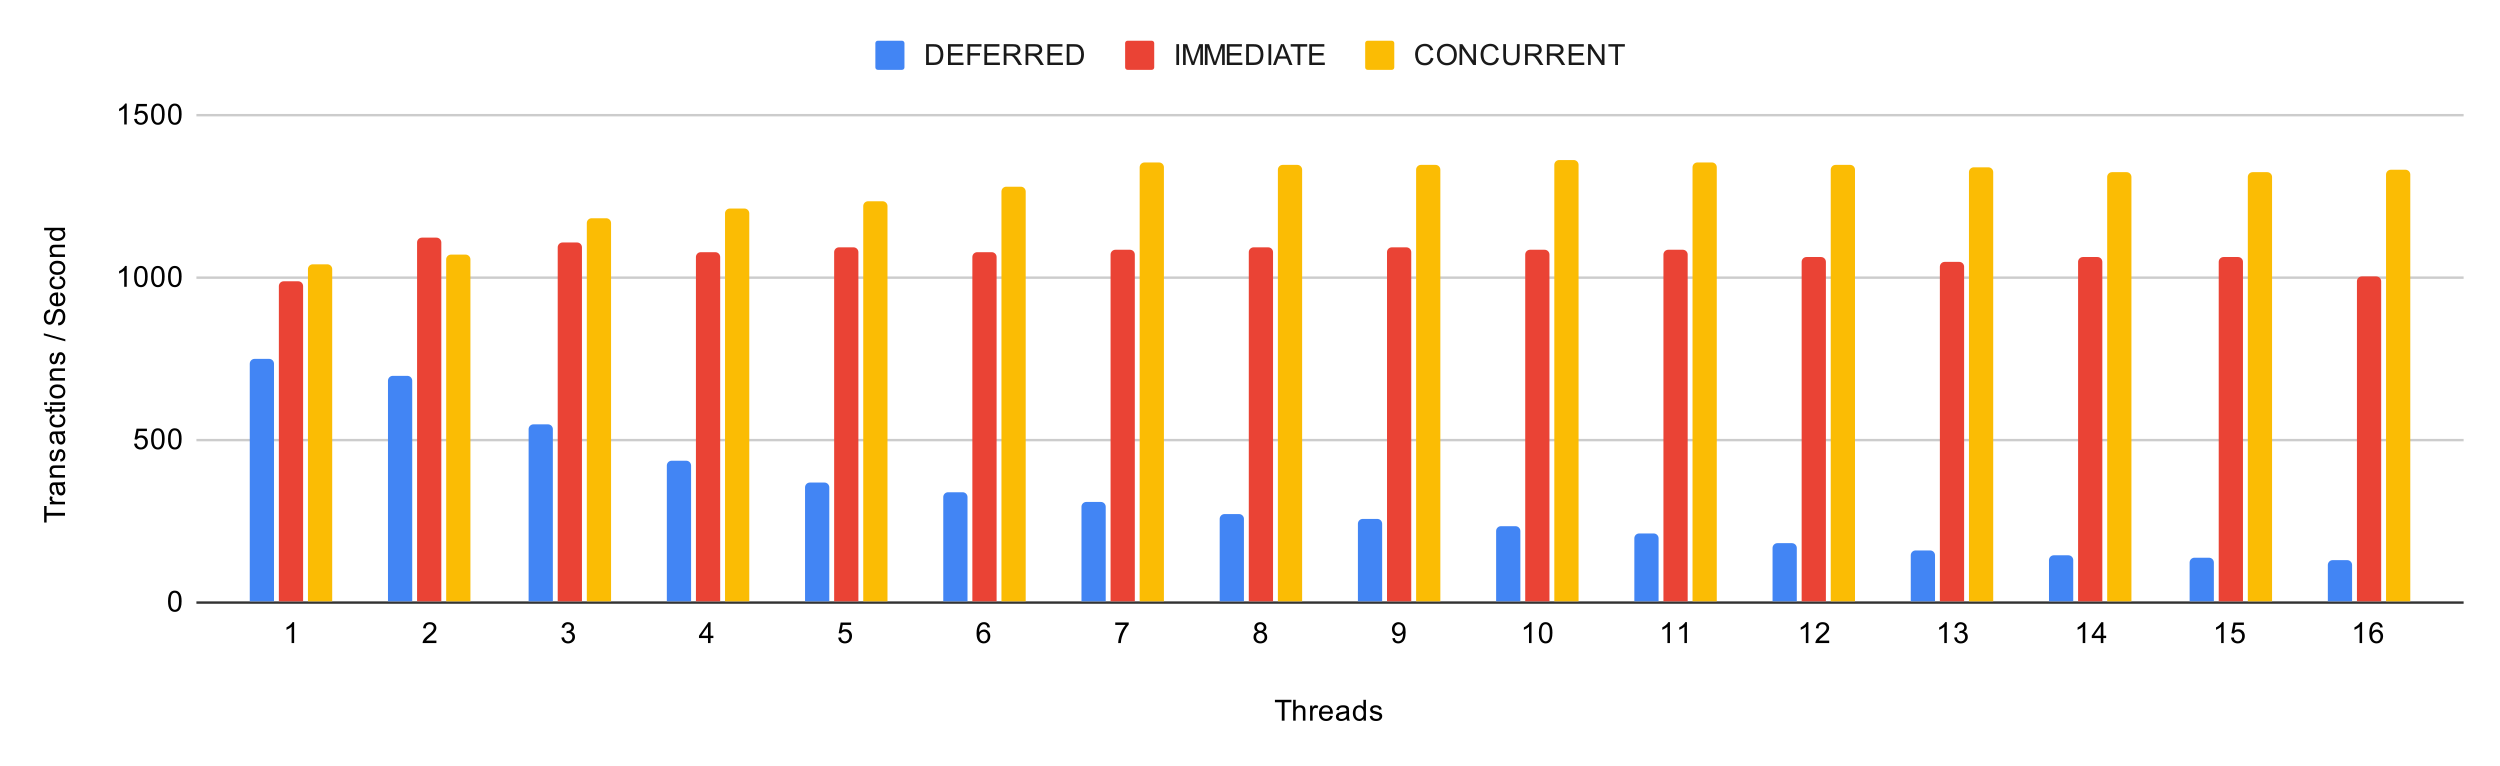 <svg version="1.1" viewBox="0.0 0.0 1031.0 316.0" fill="none" stroke="none" stroke-linecap="square" stroke-miterlimit="10" width="1031" height="316" xmlns:xlink="http://www.w3.org/1999/xlink" xmlns="http://www.w3.org/2000/svg"><path fill="#ffffff" d="M0 0L1031.0 0L1031.0 316.0L0 316.0L0 0Z" fill-rule="nonzero"/><path stroke="#333333" stroke-width="1.0" stroke-linecap="butt" d="M81.5 248.5L1015.5 248.5" fill-rule="nonzero"/><path stroke="#cccccc" stroke-width="1.0" stroke-linecap="butt" d="M81.5 181.5L1015.5 181.5" fill-rule="nonzero"/><path stroke="#cccccc" stroke-width="1.0" stroke-linecap="butt" d="M81.5 114.5L1015.5 114.5" fill-rule="nonzero"/><path stroke="#cccccc" stroke-width="1.0" stroke-linecap="butt" d="M81.5 47.5L1015.5 47.5" fill-rule="nonzero"/><clipPath id="id_0"><path d="M81.8 47.333L1015.2 47.333L1015.2 248.2L81.8 248.2L81.8 47.333Z" clip-rule="nonzero"/></clipPath><path stroke="#000000" stroke-width="2.0" stroke-linecap="butt" stroke-opacity="0.0" clip-path="url(#id_0)" d="M113.0 248.0L103.0 248.0L103.0 150.0C103.0 148.895 103.895 148.0 105.0 148.0L111.0 148.0C112.105 148.0 113.0 148.895 113.0 150.0Z" fill-rule="nonzero"/><path fill="#4285f4" clip-path="url(#id_0)" d="M113.0 248.0L103.0 248.0L103.0 150.0C103.0 148.895 103.895 148.0 105.0 148.0L111.0 148.0C112.105 148.0 113.0 148.895 113.0 150.0Z" fill-rule="nonzero"/><path stroke="#000000" stroke-width="2.0" stroke-linecap="butt" stroke-opacity="0.0" clip-path="url(#id_0)" d="M170.0 248.0L160.0 248.0L160.0 157.0C160.0 155.895 160.895 155.0 162.0 155.0L168.0 155.0C169.105 155.0 170.0 155.895 170.0 157.0Z" fill-rule="nonzero"/><path fill="#4285f4" clip-path="url(#id_0)" d="M170.0 248.0L160.0 248.0L160.0 157.0C160.0 155.895 160.895 155.0 162.0 155.0L168.0 155.0C169.105 155.0 170.0 155.895 170.0 157.0Z" fill-rule="nonzero"/><path stroke="#000000" stroke-width="2.0" stroke-linecap="butt" stroke-opacity="0.0" clip-path="url(#id_0)" d="M228.0 248.0L218.0 248.0L218.0 177.0C218.0 175.895 218.895 175.0 220.0 175.0L226.0 175.0C227.105 175.0 228.0 175.895 228.0 177.0Z" fill-rule="nonzero"/><path fill="#4285f4" clip-path="url(#id_0)" d="M228.0 248.0L218.0 248.0L218.0 177.0C218.0 175.895 218.895 175.0 220.0 175.0L226.0 175.0C227.105 175.0 228.0 175.895 228.0 177.0Z" fill-rule="nonzero"/><path stroke="#000000" stroke-width="2.0" stroke-linecap="butt" stroke-opacity="0.0" clip-path="url(#id_0)" d="M285.0 248.0L275.0 248.0L275.0 192.0C275.0 190.895 275.895 190.0 277.0 190.0L283.0 190.0C284.105 190.0 285.0 190.895 285.0 192.0Z" fill-rule="nonzero"/><path fill="#4285f4" clip-path="url(#id_0)" d="M285.0 248.0L275.0 248.0L275.0 192.0C275.0 190.895 275.895 190.0 277.0 190.0L283.0 190.0C284.105 190.0 285.0 190.895 285.0 192.0Z" fill-rule="nonzero"/><path stroke="#000000" stroke-width="2.0" stroke-linecap="butt" stroke-opacity="0.0" clip-path="url(#id_0)" d="M342.0 248.0L332.0 248.0L332.0 201.0C332.0 199.895 332.895 199.0 334.0 199.0L340.0 199.0C341.105 199.0 342.0 199.895 342.0 201.0Z" fill-rule="nonzero"/><path fill="#4285f4" clip-path="url(#id_0)" d="M342.0 248.0L332.0 248.0L332.0 201.0C332.0 199.895 332.895 199.0 334.0 199.0L340.0 199.0C341.105 199.0 342.0 199.895 342.0 201.0Z" fill-rule="nonzero"/><path stroke="#000000" stroke-width="2.0" stroke-linecap="butt" stroke-opacity="0.0" clip-path="url(#id_0)" d="M399.0 248.0L389.0 248.0L389.0 205.0C389.0 203.895 389.895 203.0 391.0 203.0L397.0 203.0C398.105 203.0 399.0 203.895 399.0 205.0Z" fill-rule="nonzero"/><path fill="#4285f4" clip-path="url(#id_0)" d="M399.0 248.0L389.0 248.0L389.0 205.0C389.0 203.895 389.895 203.0 391.0 203.0L397.0 203.0C398.105 203.0 399.0 203.895 399.0 205.0Z" fill-rule="nonzero"/><path stroke="#000000" stroke-width="2.0" stroke-linecap="butt" stroke-opacity="0.0" clip-path="url(#id_0)" d="M456.0 248.0L446.0 248.0L446.0 209.0C446.0 207.895 446.895 207.0 448.0 207.0L454.0 207.0C455.105 207.0 456.0 207.895 456.0 209.0Z" fill-rule="nonzero"/><path fill="#4285f4" clip-path="url(#id_0)" d="M456.0 248.0L446.0 248.0L446.0 209.0C446.0 207.895 446.895 207.0 448.0 207.0L454.0 207.0C455.105 207.0 456.0 207.895 456.0 209.0Z" fill-rule="nonzero"/><path stroke="#000000" stroke-width="2.0" stroke-linecap="butt" stroke-opacity="0.0" clip-path="url(#id_0)" d="M513.0 248.0L503.0 248.0L503.0 214.0C503.0 212.895 503.895 212.0 505.0 212.0L511.0 212.0C512.105 212.0 513.0 212.895 513.0 214.0Z" fill-rule="nonzero"/><path fill="#4285f4" clip-path="url(#id_0)" d="M513.0 248.0L503.0 248.0L503.0 214.0C503.0 212.895 503.895 212.0 505.0 212.0L511.0 212.0C512.105 212.0 513.0 212.895 513.0 214.0Z" fill-rule="nonzero"/><path stroke="#000000" stroke-width="2.0" stroke-linecap="butt" stroke-opacity="0.0" clip-path="url(#id_0)" d="M570.0 248.0L560.0 248.0L560.0 216.0C560.0 214.895 560.895 214.0 562.0 214.0L568.0 214.0C569.105 214.0 570.0 214.895 570.0 216.0Z" fill-rule="nonzero"/><path fill="#4285f4" clip-path="url(#id_0)" d="M570.0 248.0L560.0 248.0L560.0 216.0C560.0 214.895 560.895 214.0 562.0 214.0L568.0 214.0C569.105 214.0 570.0 214.895 570.0 216.0Z" fill-rule="nonzero"/><path stroke="#000000" stroke-width="2.0" stroke-linecap="butt" stroke-opacity="0.0" clip-path="url(#id_0)" d="M627.0 248.0L617.0 248.0L617.0 219.0C617.0 217.895 617.895 217.0 619.0 217.0L625.0 217.0C626.105 217.0 627.0 217.895 627.0 219.0Z" fill-rule="nonzero"/><path fill="#4285f4" clip-path="url(#id_0)" d="M627.0 248.0L617.0 248.0L617.0 219.0C617.0 217.895 617.895 217.0 619.0 217.0L625.0 217.0C626.105 217.0 627.0 217.895 627.0 219.0Z" fill-rule="nonzero"/><path stroke="#000000" stroke-width="2.0" stroke-linecap="butt" stroke-opacity="0.0" clip-path="url(#id_0)" d="M684.0 248.0L674.0 248.0L674.0 222.0C674.0 220.895 674.895 220.0 676.0 220.0L682.0 220.0C683.105 220.0 684.0 220.895 684.0 222.0Z" fill-rule="nonzero"/><path fill="#4285f4" clip-path="url(#id_0)" d="M684.0 248.0L674.0 248.0L674.0 222.0C674.0 220.895 674.895 220.0 676.0 220.0L682.0 220.0C683.105 220.0 684.0 220.895 684.0 222.0Z" fill-rule="nonzero"/><path stroke="#000000" stroke-width="2.0" stroke-linecap="butt" stroke-opacity="0.0" clip-path="url(#id_0)" d="M741.0 248.0L731.0 248.0L731.0 226.0C731.0 224.895 731.895 224.0 733.0 224.0L739.0 224.0C740.105 224.0 741.0 224.895 741.0 226.0Z" fill-rule="nonzero"/><path fill="#4285f4" clip-path="url(#id_0)" d="M741.0 248.0L731.0 248.0L731.0 226.0C731.0 224.895 731.895 224.0 733.0 224.0L739.0 224.0C740.105 224.0 741.0 224.895 741.0 226.0Z" fill-rule="nonzero"/><path stroke="#000000" stroke-width="2.0" stroke-linecap="butt" stroke-opacity="0.0" clip-path="url(#id_0)" d="M798.0 248.0L788.0 248.0L788.0 229.0C788.0 227.895 788.895 227.0 790.0 227.0L796.0 227.0C797.105 227.0 798.0 227.895 798.0 229.0Z" fill-rule="nonzero"/><path fill="#4285f4" clip-path="url(#id_0)" d="M798.0 248.0L788.0 248.0L788.0 229.0C788.0 227.895 788.895 227.0 790.0 227.0L796.0 227.0C797.105 227.0 798.0 227.895 798.0 229.0Z" fill-rule="nonzero"/><path stroke="#000000" stroke-width="2.0" stroke-linecap="butt" stroke-opacity="0.0" clip-path="url(#id_0)" d="M855.0 248.0L845.0 248.0L845.0 231.0C845.0 229.895 845.895 229.0 847.0 229.0L853.0 229.0C854.105 229.0 855.0 229.895 855.0 231.0Z" fill-rule="nonzero"/><path fill="#4285f4" clip-path="url(#id_0)" d="M855.0 248.0L845.0 248.0L845.0 231.0C845.0 229.895 845.895 229.0 847.0 229.0L853.0 229.0C854.105 229.0 855.0 229.895 855.0 231.0Z" fill-rule="nonzero"/><path stroke="#000000" stroke-width="2.0" stroke-linecap="butt" stroke-opacity="0.0" clip-path="url(#id_0)" d="M913.0 248.0L903.0 248.0L903.0 232.0C903.0 230.895 903.895 230.0 905.0 230.0L911.0 230.0C912.105 230.0 913.0 230.895 913.0 232.0Z" fill-rule="nonzero"/><path fill="#4285f4" clip-path="url(#id_0)" d="M913.0 248.0L903.0 248.0L903.0 232.0C903.0 230.895 903.895 230.0 905.0 230.0L911.0 230.0C912.105 230.0 913.0 230.895 913.0 232.0Z" fill-rule="nonzero"/><path stroke="#000000" stroke-width="2.0" stroke-linecap="butt" stroke-opacity="0.0" clip-path="url(#id_0)" d="M970.0 248.0L960.0 248.0L960.0 233.0C960.0 231.895 960.895 231.0 962.0 231.0L968.0 231.0C969.105 231.0 970.0 231.895 970.0 233.0Z" fill-rule="nonzero"/><path fill="#4285f4" clip-path="url(#id_0)" d="M970.0 248.0L960.0 248.0L960.0 233.0C960.0 231.895 960.895 231.0 962.0 231.0L968.0 231.0C969.105 231.0 970.0 231.895 970.0 233.0Z" fill-rule="nonzero"/><path stroke="#000000" stroke-width="2.0" stroke-linecap="butt" stroke-opacity="0.0" clip-path="url(#id_0)" d="M125.0 248.0L115.0 248.0L115.0 118.0C115.0 116.895 115.895 116.0 117.0 116.0L123.0 116.0C124.105 116.0 125.0 116.895 125.0 118.0Z" fill-rule="nonzero"/><path fill="#ea4335" clip-path="url(#id_0)" d="M125.0 248.0L115.0 248.0L115.0 118.0C115.0 116.895 115.895 116.0 117.0 116.0L123.0 116.0C124.105 116.0 125.0 116.895 125.0 118.0Z" fill-rule="nonzero"/><path stroke="#000000" stroke-width="2.0" stroke-linecap="butt" stroke-opacity="0.0" clip-path="url(#id_0)" d="M182.0 248.0L172.0 248.0L172.0 100.0C172.0 98.895 172.895 98.0 174.0 98.0L180.0 98.0C181.105 98.0 182.0 98.895 182.0 100.0Z" fill-rule="nonzero"/><path fill="#ea4335" clip-path="url(#id_0)" d="M182.0 248.0L172.0 248.0L172.0 100.0C172.0 98.895 172.895 98.0 174.0 98.0L180.0 98.0C181.105 98.0 182.0 98.895 182.0 100.0Z" fill-rule="nonzero"/><path stroke="#000000" stroke-width="2.0" stroke-linecap="butt" stroke-opacity="0.0" clip-path="url(#id_0)" d="M240.0 248.0L230.0 248.0L230.0 102.0C230.0 100.895 230.895 100.0 232.0 100.0L238.0 100.0C239.105 100.0 240.0 100.895 240.0 102.0Z" fill-rule="nonzero"/><path fill="#ea4335" clip-path="url(#id_0)" d="M240.0 248.0L230.0 248.0L230.0 102.0C230.0 100.895 230.895 100.0 232.0 100.0L238.0 100.0C239.105 100.0 240.0 100.895 240.0 102.0Z" fill-rule="nonzero"/><path stroke="#000000" stroke-width="2.0" stroke-linecap="butt" stroke-opacity="0.0" clip-path="url(#id_0)" d="M297.0 248.0L287.0 248.0L287.0 106.0C287.0 104.895 287.895 104.0 289.0 104.0L295.0 104.0C296.105 104.0 297.0 104.895 297.0 106.0Z" fill-rule="nonzero"/><path fill="#ea4335" clip-path="url(#id_0)" d="M297.0 248.0L287.0 248.0L287.0 106.0C287.0 104.895 287.895 104.0 289.0 104.0L295.0 104.0C296.105 104.0 297.0 104.895 297.0 106.0Z" fill-rule="nonzero"/><path stroke="#000000" stroke-width="2.0" stroke-linecap="butt" stroke-opacity="0.0" clip-path="url(#id_0)" d="M354.0 248.0L344.0 248.0L344.0 104.0C344.0 102.895 344.895 102.0 346.0 102.0L352.0 102.0C353.105 102.0 354.0 102.895 354.0 104.0Z" fill-rule="nonzero"/><path fill="#ea4335" clip-path="url(#id_0)" d="M354.0 248.0L344.0 248.0L344.0 104.0C344.0 102.895 344.895 102.0 346.0 102.0L352.0 102.0C353.105 102.0 354.0 102.895 354.0 104.0Z" fill-rule="nonzero"/><path stroke="#000000" stroke-width="2.0" stroke-linecap="butt" stroke-opacity="0.0" clip-path="url(#id_0)" d="M411.0 248.0L401.0 248.0L401.0 106.0C401.0 104.895 401.895 104.0 403.0 104.0L409.0 104.0C410.105 104.0 411.0 104.895 411.0 106.0Z" fill-rule="nonzero"/><path fill="#ea4335" clip-path="url(#id_0)" d="M411.0 248.0L401.0 248.0L401.0 106.0C401.0 104.895 401.895 104.0 403.0 104.0L409.0 104.0C410.105 104.0 411.0 104.895 411.0 106.0Z" fill-rule="nonzero"/><path stroke="#000000" stroke-width="2.0" stroke-linecap="butt" stroke-opacity="0.0" clip-path="url(#id_0)" d="M468.0 248.0L458.0 248.0L458.0 105.0C458.0 103.895 458.895 103.0 460.0 103.0L466.0 103.0C467.105 103.0 468.0 103.895 468.0 105.0Z" fill-rule="nonzero"/><path fill="#ea4335" clip-path="url(#id_0)" d="M468.0 248.0L458.0 248.0L458.0 105.0C458.0 103.895 458.895 103.0 460.0 103.0L466.0 103.0C467.105 103.0 468.0 103.895 468.0 105.0Z" fill-rule="nonzero"/><path stroke="#000000" stroke-width="2.0" stroke-linecap="butt" stroke-opacity="0.0" clip-path="url(#id_0)" d="M525.0 248.0L515.0 248.0L515.0 104.0C515.0 102.895 515.895 102.0 517.0 102.0L523.0 102.0C524.105 102.0 525.0 102.895 525.0 104.0Z" fill-rule="nonzero"/><path fill="#ea4335" clip-path="url(#id_0)" d="M525.0 248.0L515.0 248.0L515.0 104.0C515.0 102.895 515.895 102.0 517.0 102.0L523.0 102.0C524.105 102.0 525.0 102.895 525.0 104.0Z" fill-rule="nonzero"/><path stroke="#000000" stroke-width="2.0" stroke-linecap="butt" stroke-opacity="0.0" clip-path="url(#id_0)" d="M582.0 248.0L572.0 248.0L572.0 104.0C572.0 102.895 572.895 102.0 574.0 102.0L580.0 102.0C581.105 102.0 582.0 102.895 582.0 104.0Z" fill-rule="nonzero"/><path fill="#ea4335" clip-path="url(#id_0)" d="M582.0 248.0L572.0 248.0L572.0 104.0C572.0 102.895 572.895 102.0 574.0 102.0L580.0 102.0C581.105 102.0 582.0 102.895 582.0 104.0Z" fill-rule="nonzero"/><path stroke="#000000" stroke-width="2.0" stroke-linecap="butt" stroke-opacity="0.0" clip-path="url(#id_0)" d="M639.0 248.0L629.0 248.0L629.0 105.0C629.0 103.895 629.895 103.0 631.0 103.0L637.0 103.0C638.105 103.0 639.0 103.895 639.0 105.0Z" fill-rule="nonzero"/><path fill="#ea4335" clip-path="url(#id_0)" d="M639.0 248.0L629.0 248.0L629.0 105.0C629.0 103.895 629.895 103.0 631.0 103.0L637.0 103.0C638.105 103.0 639.0 103.895 639.0 105.0Z" fill-rule="nonzero"/><path stroke="#000000" stroke-width="2.0" stroke-linecap="butt" stroke-opacity="0.0" clip-path="url(#id_0)" d="M696.0 248.0L686.0 248.0L686.0 105.0C686.0 103.895 686.895 103.0 688.0 103.0L694.0 103.0C695.105 103.0 696.0 103.895 696.0 105.0Z" fill-rule="nonzero"/><path fill="#ea4335" clip-path="url(#id_0)" d="M696.0 248.0L686.0 248.0L686.0 105.0C686.0 103.895 686.895 103.0 688.0 103.0L694.0 103.0C695.105 103.0 696.0 103.895 696.0 105.0Z" fill-rule="nonzero"/><path stroke="#000000" stroke-width="2.0" stroke-linecap="butt" stroke-opacity="0.0" clip-path="url(#id_0)" d="M753.0 248.0L743.0 248.0L743.0 108.0C743.0 106.895 743.895 106.0 745.0 106.0L751.0 106.0C752.105 106.0 753.0 106.895 753.0 108.0Z" fill-rule="nonzero"/><path fill="#ea4335" clip-path="url(#id_0)" d="M753.0 248.0L743.0 248.0L743.0 108.0C743.0 106.895 743.895 106.0 745.0 106.0L751.0 106.0C752.105 106.0 753.0 106.895 753.0 108.0Z" fill-rule="nonzero"/><path stroke="#000000" stroke-width="2.0" stroke-linecap="butt" stroke-opacity="0.0" clip-path="url(#id_0)" d="M810.0 248.0L800.0 248.0L800.0 110.0C800.0 108.895 800.895 108.0 802.0 108.0L808.0 108.0C809.105 108.0 810.0 108.895 810.0 110.0Z" fill-rule="nonzero"/><path fill="#ea4335" clip-path="url(#id_0)" d="M810.0 248.0L800.0 248.0L800.0 110.0C800.0 108.895 800.895 108.0 802.0 108.0L808.0 108.0C809.105 108.0 810.0 108.895 810.0 110.0Z" fill-rule="nonzero"/><path stroke="#000000" stroke-width="2.0" stroke-linecap="butt" stroke-opacity="0.0" clip-path="url(#id_0)" d="M867.0 248.0L857.0 248.0L857.0 108.0C857.0 106.895 857.895 106.0 859.0 106.0L865.0 106.0C866.105 106.0 867.0 106.895 867.0 108.0Z" fill-rule="nonzero"/><path fill="#ea4335" clip-path="url(#id_0)" d="M867.0 248.0L857.0 248.0L857.0 108.0C857.0 106.895 857.895 106.0 859.0 106.0L865.0 106.0C866.105 106.0 867.0 106.895 867.0 108.0Z" fill-rule="nonzero"/><path stroke="#000000" stroke-width="2.0" stroke-linecap="butt" stroke-opacity="0.0" clip-path="url(#id_0)" d="M925.0 248.0L915.0 248.0L915.0 108.0C915.0 106.895 915.895 106.0 917.0 106.0L923.0 106.0C924.105 106.0 925.0 106.895 925.0 108.0Z" fill-rule="nonzero"/><path fill="#ea4335" clip-path="url(#id_0)" d="M925.0 248.0L915.0 248.0L915.0 108.0C915.0 106.895 915.895 106.0 917.0 106.0L923.0 106.0C924.105 106.0 925.0 106.895 925.0 108.0Z" fill-rule="nonzero"/><path stroke="#000000" stroke-width="2.0" stroke-linecap="butt" stroke-opacity="0.0" clip-path="url(#id_0)" d="M982.0 248.0L972.0 248.0L972.0 116.0C972.0 114.895 972.895 114.0 974.0 114.0L980.0 114.0C981.105 114.0 982.0 114.895 982.0 116.0Z" fill-rule="nonzero"/><path fill="#ea4335" clip-path="url(#id_0)" d="M982.0 248.0L972.0 248.0L972.0 116.0C972.0 114.895 972.895 114.0 974.0 114.0L980.0 114.0C981.105 114.0 982.0 114.895 982.0 116.0Z" fill-rule="nonzero"/><path stroke="#000000" stroke-width="2.0" stroke-linecap="butt" stroke-opacity="0.0" clip-path="url(#id_0)" d="M137.0 248.0L127.0 248.0L127.0 111.0C127.0 109.895 127.895 109.0 129.0 109.0L135.0 109.0C136.105 109.0 137.0 109.895 137.0 111.0Z" fill-rule="nonzero"/><path fill="#fbbc04" clip-path="url(#id_0)" d="M137.0 248.0L127.0 248.0L127.0 111.0C127.0 109.895 127.895 109.0 129.0 109.0L135.0 109.0C136.105 109.0 137.0 109.895 137.0 111.0Z" fill-rule="nonzero"/><path stroke="#000000" stroke-width="2.0" stroke-linecap="butt" stroke-opacity="0.0" clip-path="url(#id_0)" d="M194.0 248.0L184.0 248.0L184.0 107.0C184.0 105.895 184.895 105.0 186.0 105.0L192.0 105.0C193.105 105.0 194.0 105.895 194.0 107.0Z" fill-rule="nonzero"/><path fill="#fbbc04" clip-path="url(#id_0)" d="M194.0 248.0L184.0 248.0L184.0 107.0C184.0 105.895 184.895 105.0 186.0 105.0L192.0 105.0C193.105 105.0 194.0 105.895 194.0 107.0Z" fill-rule="nonzero"/><path stroke="#000000" stroke-width="2.0" stroke-linecap="butt" stroke-opacity="0.0" clip-path="url(#id_0)" d="M252.0 248.0L242.0 248.0L242.0 92.0C242.0 90.895 242.895 90.0 244.0 90.0L250.0 90.0C251.105 90.0 252.0 90.895 252.0 92.0Z" fill-rule="nonzero"/><path fill="#fbbc04" clip-path="url(#id_0)" d="M252.0 248.0L242.0 248.0L242.0 92.0C242.0 90.895 242.895 90.0 244.0 90.0L250.0 90.0C251.105 90.0 252.0 90.895 252.0 92.0Z" fill-rule="nonzero"/><path stroke="#000000" stroke-width="2.0" stroke-linecap="butt" stroke-opacity="0.0" clip-path="url(#id_0)" d="M309.0 248.0L299.0 248.0L299.0 88.0C299.0 86.895 299.895 86.0 301.0 86.0L307.0 86.0C308.105 86.0 309.0 86.895 309.0 88.0Z" fill-rule="nonzero"/><path fill="#fbbc04" clip-path="url(#id_0)" d="M309.0 248.0L299.0 248.0L299.0 88.0C299.0 86.895 299.895 86.0 301.0 86.0L307.0 86.0C308.105 86.0 309.0 86.895 309.0 88.0Z" fill-rule="nonzero"/><path stroke="#000000" stroke-width="2.0" stroke-linecap="butt" stroke-opacity="0.0" clip-path="url(#id_0)" d="M366.0 248.0L356.0 248.0L356.0 85.0C356.0 83.895 356.895 83.0 358.0 83.0L364.0 83.0C365.105 83.0 366.0 83.895 366.0 85.0Z" fill-rule="nonzero"/><path fill="#fbbc04" clip-path="url(#id_0)" d="M366.0 248.0L356.0 248.0L356.0 85.0C356.0 83.895 356.895 83.0 358.0 83.0L364.0 83.0C365.105 83.0 366.0 83.895 366.0 85.0Z" fill-rule="nonzero"/><path stroke="#000000" stroke-width="2.0" stroke-linecap="butt" stroke-opacity="0.0" clip-path="url(#id_0)" d="M423.0 248.0L413.0 248.0L413.0 79.0C413.0 77.895 413.895 77.0 415.0 77.0L421.0 77.0C422.105 77.0 423.0 77.895 423.0 79.0Z" fill-rule="nonzero"/><path fill="#fbbc04" clip-path="url(#id_0)" d="M423.0 248.0L413.0 248.0L413.0 79.0C413.0 77.895 413.895 77.0 415.0 77.0L421.0 77.0C422.105 77.0 423.0 77.895 423.0 79.0Z" fill-rule="nonzero"/><path stroke="#000000" stroke-width="2.0" stroke-linecap="butt" stroke-opacity="0.0" clip-path="url(#id_0)" d="M480.0 248.0L470.0 248.0L470.0 69.0C470.0 67.895 470.895 67.0 472.0 67.0L478.0 67.0C479.105 67.0 480.0 67.895 480.0 69.0Z" fill-rule="nonzero"/><path fill="#fbbc04" clip-path="url(#id_0)" d="M480.0 248.0L470.0 248.0L470.0 69.0C470.0 67.895 470.895 67.0 472.0 67.0L478.0 67.0C479.105 67.0 480.0 67.895 480.0 69.0Z" fill-rule="nonzero"/><path stroke="#000000" stroke-width="2.0" stroke-linecap="butt" stroke-opacity="0.0" clip-path="url(#id_0)" d="M537.0 248.0L527.0 248.0L527.0 70.0C527.0 68.895 527.895 68.0 529.0 68.0L535.0 68.0C536.105 68.0 537.0 68.895 537.0 70.0Z" fill-rule="nonzero"/><path fill="#fbbc04" clip-path="url(#id_0)" d="M537.0 248.0L527.0 248.0L527.0 70.0C527.0 68.895 527.895 68.0 529.0 68.0L535.0 68.0C536.105 68.0 537.0 68.895 537.0 70.0Z" fill-rule="nonzero"/><path stroke="#000000" stroke-width="2.0" stroke-linecap="butt" stroke-opacity="0.0" clip-path="url(#id_0)" d="M594.0 248.0L584.0 248.0L584.0 70.0C584.0 68.895 584.895 68.0 586.0 68.0L592.0 68.0C593.105 68.0 594.0 68.895 594.0 70.0Z" fill-rule="nonzero"/><path fill="#fbbc04" clip-path="url(#id_0)" d="M594.0 248.0L584.0 248.0L584.0 70.0C584.0 68.895 584.895 68.0 586.0 68.0L592.0 68.0C593.105 68.0 594.0 68.895 594.0 70.0Z" fill-rule="nonzero"/><path stroke="#000000" stroke-width="2.0" stroke-linecap="butt" stroke-opacity="0.0" clip-path="url(#id_0)" d="M651.0 248.0L641.0 248.0L641.0 68.0C641.0 66.895 641.895 66.0 643.0 66.0L649.0 66.0C650.105 66.0 651.0 66.895 651.0 68.0Z" fill-rule="nonzero"/><path fill="#fbbc04" clip-path="url(#id_0)" d="M651.0 248.0L641.0 248.0L641.0 68.0C641.0 66.895 641.895 66.0 643.0 66.0L649.0 66.0C650.105 66.0 651.0 66.895 651.0 68.0Z" fill-rule="nonzero"/><path stroke="#000000" stroke-width="2.0" stroke-linecap="butt" stroke-opacity="0.0" clip-path="url(#id_0)" d="M708.0 248.0L698.0 248.0L698.0 69.0C698.0 67.895 698.895 67.0 700.0 67.0L706.0 67.0C707.105 67.0 708.0 67.895 708.0 69.0Z" fill-rule="nonzero"/><path fill="#fbbc04" clip-path="url(#id_0)" d="M708.0 248.0L698.0 248.0L698.0 69.0C698.0 67.895 698.895 67.0 700.0 67.0L706.0 67.0C707.105 67.0 708.0 67.895 708.0 69.0Z" fill-rule="nonzero"/><path stroke="#000000" stroke-width="2.0" stroke-linecap="butt" stroke-opacity="0.0" clip-path="url(#id_0)" d="M765.0 248.0L755.0 248.0L755.0 70.0C755.0 68.895 755.895 68.0 757.0 68.0L763.0 68.0C764.105 68.0 765.0 68.895 765.0 70.0Z" fill-rule="nonzero"/><path fill="#fbbc04" clip-path="url(#id_0)" d="M765.0 248.0L755.0 248.0L755.0 70.0C755.0 68.895 755.895 68.0 757.0 68.0L763.0 68.0C764.105 68.0 765.0 68.895 765.0 70.0Z" fill-rule="nonzero"/><path stroke="#000000" stroke-width="2.0" stroke-linecap="butt" stroke-opacity="0.0" clip-path="url(#id_0)" d="M822.0 248.0L812.0 248.0L812.0 71.0C812.0 69.895 812.895 69.0 814.0 69.0L820.0 69.0C821.105 69.0 822.0 69.895 822.0 71.0Z" fill-rule="nonzero"/><path fill="#fbbc04" clip-path="url(#id_0)" d="M822.0 248.0L812.0 248.0L812.0 71.0C812.0 69.895 812.895 69.0 814.0 69.0L820.0 69.0C821.105 69.0 822.0 69.895 822.0 71.0Z" fill-rule="nonzero"/><path stroke="#000000" stroke-width="2.0" stroke-linecap="butt" stroke-opacity="0.0" clip-path="url(#id_0)" d="M879.0 248.0L869.0 248.0L869.0 73.0C869.0 71.895 869.895 71.0 871.0 71.0L877.0 71.0C878.105 71.0 879.0 71.895 879.0 73.0Z" fill-rule="nonzero"/><path fill="#fbbc04" clip-path="url(#id_0)" d="M879.0 248.0L869.0 248.0L869.0 73.0C869.0 71.895 869.895 71.0 871.0 71.0L877.0 71.0C878.105 71.0 879.0 71.895 879.0 73.0Z" fill-rule="nonzero"/><path stroke="#000000" stroke-width="2.0" stroke-linecap="butt" stroke-opacity="0.0" clip-path="url(#id_0)" d="M937.0 248.0L927.0 248.0L927.0 73.0C927.0 71.895 927.895 71.0 929.0 71.0L935.0 71.0C936.105 71.0 937.0 71.895 937.0 73.0Z" fill-rule="nonzero"/><path fill="#fbbc04" clip-path="url(#id_0)" d="M937.0 248.0L927.0 248.0L927.0 73.0C927.0 71.895 927.895 71.0 929.0 71.0L935.0 71.0C936.105 71.0 937.0 71.895 937.0 73.0Z" fill-rule="nonzero"/><path stroke="#000000" stroke-width="2.0" stroke-linecap="butt" stroke-opacity="0.0" clip-path="url(#id_0)" d="M994.0 248.0L984.0 248.0L984.0 72.0C984.0 70.895 984.895 70.0 986.0 70.0L992.0 70.0C993.105 70.0 994.0 70.895 994.0 72.0Z" fill-rule="nonzero"/><path fill="#fbbc04" clip-path="url(#id_0)" d="M994.0 248.0L984.0 248.0L984.0 72.0C984.0 70.895 984.895 70.0 986.0 70.0L992.0 70.0C993.105 70.0 994.0 70.895 994.0 72.0Z" fill-rule="nonzero"/><path fill="#000000" d="M528.609 297.2L528.609 289.622L525.781 289.622L525.781 288.606L532.594 288.606L532.594 289.622L529.75 289.622L529.75 297.2L528.609 297.2ZM533.297 297.2L533.297 288.606L534.344 288.606L534.344 291.684Q535.078 290.841 536.203 290.841Q536.906 290.841 537.406 291.122Q537.922 291.387 538.141 291.872Q538.359 292.341 538.359 293.262L538.359 297.2L537.312 297.2L537.312 293.262Q537.312 292.466 536.969 292.106Q536.625 291.747 536.0 291.747Q535.531 291.747 535.109 291.997Q534.703 292.231 534.516 292.653Q534.344 293.059 534.344 293.794L534.344 297.2L533.297 297.2ZM540.281 297.2L540.281 290.981L541.234 290.981L541.234 291.919Q541.594 291.262 541.891 291.059Q542.203 290.841 542.578 290.841Q543.109 290.841 543.656 291.169L543.297 292.153Q542.906 291.919 542.531 291.919Q542.172 291.919 541.891 292.137Q541.625 292.341 541.516 292.716Q541.328 293.278 541.328 293.934L541.328 297.2L540.281 297.2ZM548.547 295.2L549.641 295.325Q549.391 296.278 548.688 296.809Q547.984 297.341 546.906 297.341Q545.547 297.341 544.734 296.497Q543.938 295.653 543.938 294.137Q543.938 292.575 544.75 291.716Q545.562 290.841 546.844 290.841Q548.094 290.841 548.875 291.684Q549.672 292.528 549.672 294.075Q549.672 294.169 549.672 294.356L545.031 294.356Q545.094 295.387 545.609 295.934Q546.125 296.466 546.906 296.466Q547.484 296.466 547.891 296.169Q548.312 295.856 548.547 295.2ZM545.094 293.497L548.562 293.497Q548.5 292.7 548.172 292.309Q547.656 291.7 546.859 291.7Q546.125 291.7 545.625 292.184Q545.141 292.669 545.094 293.497ZM555.359 296.434Q554.766 296.934 554.219 297.137Q553.688 297.341 553.062 297.341Q552.031 297.341 551.484 296.841Q550.938 296.341 550.938 295.559Q550.938 295.106 551.141 294.731Q551.344 294.341 551.688 294.122Q552.031 293.887 552.453 293.778Q552.75 293.684 553.391 293.606Q554.656 293.466 555.266 293.247Q555.266 293.028 555.266 292.981Q555.266 292.325 554.969 292.059Q554.562 291.716 553.766 291.716Q553.031 291.716 552.672 291.981Q552.312 292.231 552.141 292.887L551.109 292.747Q551.25 292.091 551.578 291.684Q551.906 291.278 552.516 291.059Q553.125 290.841 553.922 290.841Q554.719 290.841 555.219 291.028Q555.719 291.216 555.953 291.497Q556.188 291.778 556.281 292.216Q556.328 292.481 556.328 293.184L556.328 294.591Q556.328 296.059 556.391 296.45Q556.469 296.841 556.672 297.2L555.562 297.2Q555.406 296.872 555.359 296.434ZM555.266 294.075Q554.688 294.309 553.547 294.481Q552.891 294.575 552.625 294.7Q552.359 294.809 552.203 295.028Q552.062 295.247 552.062 295.528Q552.062 295.95 552.375 296.231Q552.703 296.512 553.312 296.512Q553.922 296.512 554.391 296.247Q554.875 295.981 555.094 295.512Q555.266 295.153 555.266 294.466L555.266 294.075ZM562.328 297.2L562.328 296.419Q561.734 297.341 560.594 297.341Q559.844 297.341 559.219 296.934Q558.594 296.512 558.25 295.778Q557.906 295.044 557.906 294.091Q557.906 293.169 558.219 292.403Q558.531 291.637 559.156 291.247Q559.781 290.841 560.547 290.841Q561.109 290.841 561.547 291.075Q561.984 291.309 562.266 291.684L562.266 288.606L563.312 288.606L563.312 297.2L562.328 297.2ZM559.0 294.091Q559.0 295.294 559.5 295.887Q560.0 296.466 560.688 296.466Q561.375 296.466 561.859 295.903Q562.344 295.341 562.344 294.184Q562.344 292.903 561.844 292.309Q561.359 291.716 560.641 291.716Q559.938 291.716 559.469 292.294Q559.0 292.856 559.0 294.091ZM564.875 295.341L565.906 295.184Q566.0 295.809 566.391 296.137Q566.797 296.466 567.531 296.466Q568.25 296.466 568.594 296.184Q568.953 295.887 568.953 295.481Q568.953 295.122 568.641 294.919Q568.422 294.778 567.562 294.559Q566.406 294.262 565.953 294.059Q565.516 293.841 565.281 293.466Q565.047 293.091 565.047 292.622Q565.047 292.216 565.234 291.856Q565.422 291.497 565.75 291.262Q566.0 291.091 566.422 290.966Q566.844 290.841 567.344 290.841Q568.062 290.841 568.609 291.059Q569.172 291.262 569.438 291.622Q569.703 291.981 569.797 292.575L568.766 292.716Q568.703 292.247 568.359 291.981Q568.031 291.7 567.406 291.7Q566.688 291.7 566.375 291.95Q566.062 292.184 566.062 292.512Q566.062 292.716 566.188 292.872Q566.328 293.044 566.594 293.153Q566.75 293.216 567.531 293.419Q568.656 293.731 569.094 293.919Q569.531 294.106 569.781 294.466Q570.031 294.825 570.031 295.372Q570.031 295.903 569.719 296.372Q569.422 296.825 568.844 297.091Q568.266 297.341 567.531 297.341Q566.312 297.341 565.672 296.841Q565.047 296.325 564.875 295.341Z" fill-rule="nonzero"/><path fill="#000000" d="M26.8 212.657L19.222 212.657L19.222 215.485L18.206 215.485L18.206 208.673L19.222 208.673L19.222 211.517L26.8 211.517L26.8 212.657ZM26.8 207.985L20.581 207.985L20.581 207.032L21.519 207.032Q20.863 206.673 20.659 206.376Q20.441 206.064 20.441 205.689Q20.441 205.157 20.769 204.61L21.753 204.97Q21.519 205.36 21.519 205.735Q21.519 206.095 21.738 206.376Q21.941 206.642 22.316 206.751Q22.878 206.939 23.534 206.939L26.8 206.939L26.8 207.985ZM26.034 199.907Q26.534 200.501 26.738 201.048Q26.941 201.579 26.941 202.204Q26.941 203.235 26.441 203.782Q25.941 204.329 25.159 204.329Q24.706 204.329 24.331 204.126Q23.941 203.923 23.722 203.579Q23.488 203.235 23.378 202.814Q23.284 202.517 23.206 201.876Q23.066 200.61 22.847 200.001Q22.628 200.001 22.581 200.001Q21.925 200.001 21.659 200.298Q21.316 200.704 21.316 201.501Q21.316 202.235 21.581 202.595Q21.831 202.954 22.488 203.126L22.347 204.157Q21.691 204.017 21.284 203.689Q20.878 203.36 20.659 202.751Q20.441 202.142 20.441 201.345Q20.441 200.548 20.628 200.048Q20.816 199.548 21.097 199.314Q21.378 199.079 21.816 198.985Q22.081 198.939 22.784 198.939L24.191 198.939Q25.659 198.939 26.05 198.876Q26.441 198.798 26.8 198.595L26.8 199.704Q26.472 199.86 26.034 199.907ZM23.675 200.001Q23.909 200.579 24.081 201.72Q24.175 202.376 24.3 202.642Q24.409 202.907 24.628 203.064Q24.847 203.204 25.128 203.204Q25.55 203.204 25.831 202.892Q26.113 202.564 26.113 201.954Q26.113 201.345 25.847 200.876Q25.581 200.392 25.113 200.173Q24.753 200.001 24.066 200.001L23.675 200.001ZM26.8 196.97L20.581 196.97L20.581 196.032L21.456 196.032Q20.441 195.345 20.441 194.048Q20.441 193.485 20.644 193.017Q20.847 192.532 21.175 192.298Q21.503 192.064 21.941 191.97Q22.238 191.923 22.972 191.923L26.8 191.923L26.8 192.97L23.019 192.97Q22.363 192.97 22.05 193.095Q21.738 193.22 21.55 193.532Q21.347 193.845 21.347 194.267Q21.347 194.939 21.784 195.439Q22.206 195.923 23.394 195.923L26.8 195.923L26.8 196.97ZM24.941 190.392L24.784 189.36Q25.409 189.267 25.738 188.876Q26.066 188.47 26.066 187.735Q26.066 187.017 25.784 186.673Q25.488 186.314 25.081 186.314Q24.722 186.314 24.519 186.626Q24.378 186.845 24.159 187.704Q23.863 188.86 23.659 189.314Q23.441 189.751 23.066 189.985Q22.691 190.22 22.222 190.22Q21.816 190.22 21.456 190.032Q21.097 189.845 20.863 189.517Q20.691 189.267 20.566 188.845Q20.441 188.423 20.441 187.923Q20.441 187.204 20.659 186.657Q20.863 186.095 21.222 185.829Q21.581 185.564 22.175 185.47L22.316 186.501Q21.847 186.564 21.581 186.907Q21.3 187.235 21.3 187.86Q21.3 188.579 21.55 188.892Q21.784 189.204 22.113 189.204Q22.316 189.204 22.472 189.079Q22.644 188.939 22.753 188.673Q22.816 188.517 23.019 187.735Q23.331 186.61 23.519 186.173Q23.706 185.735 24.066 185.485Q24.425 185.235 24.972 185.235Q25.503 185.235 25.972 185.548Q26.425 185.845 26.691 186.423Q26.941 187.001 26.941 187.735Q26.941 188.954 26.441 189.595Q25.925 190.22 24.941 190.392ZM26.034 178.907Q26.534 179.501 26.738 180.048Q26.941 180.579 26.941 181.204Q26.941 182.235 26.441 182.782Q25.941 183.329 25.159 183.329Q24.706 183.329 24.331 183.126Q23.941 182.923 23.722 182.579Q23.488 182.235 23.378 181.814Q23.284 181.517 23.206 180.876Q23.066 179.61 22.847 179.001Q22.628 179.001 22.581 179.001Q21.925 179.001 21.659 179.298Q21.316 179.704 21.316 180.501Q21.316 181.235 21.581 181.595Q21.831 181.954 22.488 182.126L22.347 183.157Q21.691 183.017 21.284 182.689Q20.878 182.36 20.659 181.751Q20.441 181.142 20.441 180.345Q20.441 179.548 20.628 179.048Q20.816 178.548 21.097 178.314Q21.378 178.079 21.816 177.985Q22.081 177.939 22.784 177.939L24.191 177.939Q25.659 177.939 26.05 177.876Q26.441 177.798 26.8 177.595L26.8 178.704Q26.472 178.86 26.034 178.907ZM23.675 179.001Q23.909 179.579 24.081 180.72Q24.175 181.376 24.3 181.642Q24.409 181.907 24.628 182.064Q24.847 182.204 25.128 182.204Q25.55 182.204 25.831 181.892Q26.113 181.564 26.113 180.954Q26.113 180.345 25.847 179.876Q25.581 179.392 25.113 179.173Q24.753 179.001 24.066 179.001L23.675 179.001ZM24.519 171.907L24.659 170.876Q25.722 171.048 26.331 171.751Q26.941 172.454 26.941 173.47Q26.941 174.751 26.113 175.532Q25.269 176.298 23.706 176.298Q22.706 176.298 21.956 175.97Q21.191 175.626 20.816 174.954Q20.441 174.267 20.441 173.454Q20.441 172.454 20.956 171.814Q21.456 171.157 22.409 170.97L22.566 172.001Q21.941 172.142 21.628 172.517Q21.3 172.892 21.3 173.423Q21.3 174.22 21.878 174.72Q22.441 175.22 23.675 175.22Q24.941 175.22 25.503 174.735Q26.066 174.251 26.066 173.485Q26.066 172.86 25.691 172.454Q25.316 172.032 24.519 171.907ZM25.863 167.673L26.784 167.517Q26.878 167.97 26.878 168.314Q26.878 168.892 26.706 169.204Q26.519 169.517 26.222 169.657Q25.925 169.782 24.972 169.782L21.394 169.782L21.394 170.548L20.581 170.548L20.581 169.782L19.034 169.782L18.409 168.735L20.581 168.735L20.581 167.673L21.394 167.673L21.394 168.735L25.034 168.735Q25.488 168.735 25.613 168.689Q25.738 168.626 25.816 168.501Q25.894 168.376 25.894 168.142Q25.894 167.954 25.863 167.673ZM19.425 166.97L18.206 166.97L18.206 165.907L19.425 165.907L19.425 166.97ZM26.8 166.97L20.581 166.97L20.581 165.907L26.8 165.907L26.8 166.97ZM23.691 164.36Q21.956 164.36 21.128 163.407Q20.441 162.61 20.441 161.454Q20.441 160.173 21.284 159.36Q22.113 158.532 23.597 158.532Q24.8 158.532 25.488 158.892Q26.175 159.251 26.566 159.954Q26.941 160.642 26.941 161.454Q26.941 162.751 26.113 163.564Q25.269 164.36 23.691 164.36ZM23.691 163.282Q24.878 163.282 25.472 162.767Q26.066 162.235 26.066 161.454Q26.066 160.657 25.472 160.142Q24.878 159.626 23.659 159.626Q22.503 159.626 21.909 160.157Q21.316 160.673 21.316 161.454Q21.316 162.235 21.909 162.767Q22.488 163.282 23.691 163.282ZM26.8 156.97L20.581 156.97L20.581 156.032L21.456 156.032Q20.441 155.345 20.441 154.048Q20.441 153.485 20.644 153.017Q20.847 152.532 21.175 152.298Q21.503 152.064 21.941 151.97Q22.238 151.923 22.972 151.923L26.8 151.923L26.8 152.97L23.019 152.97Q22.363 152.97 22.05 153.095Q21.738 153.22 21.55 153.532Q21.347 153.845 21.347 154.267Q21.347 154.939 21.784 155.439Q22.206 155.923 23.394 155.923L26.8 155.923L26.8 156.97ZM24.941 150.392L24.784 149.36Q25.409 149.267 25.738 148.876Q26.066 148.47 26.066 147.735Q26.066 147.017 25.784 146.673Q25.488 146.314 25.081 146.314Q24.722 146.314 24.519 146.626Q24.378 146.845 24.159 147.704Q23.863 148.86 23.659 149.314Q23.441 149.751 23.066 149.985Q22.691 150.22 22.222 150.22Q21.816 150.22 21.456 150.032Q21.097 149.845 20.863 149.517Q20.691 149.267 20.566 148.845Q20.441 148.423 20.441 147.923Q20.441 147.204 20.659 146.657Q20.863 146.095 21.222 145.829Q21.581 145.564 22.175 145.47L22.316 146.501Q21.847 146.564 21.581 146.907Q21.3 147.235 21.3 147.86Q21.3 148.579 21.55 148.892Q21.784 149.204 22.113 149.204Q22.316 149.204 22.472 149.079Q22.644 148.939 22.753 148.673Q22.816 148.517 23.019 147.735Q23.331 146.61 23.519 146.173Q23.706 145.735 24.066 145.485Q24.425 145.235 24.972 145.235Q25.503 145.235 25.972 145.548Q26.425 145.845 26.691 146.423Q26.941 147.001 26.941 147.735Q26.941 148.954 26.441 149.595Q25.925 150.22 24.941 150.392ZM26.941 140.767L18.066 138.282L18.066 137.439L26.941 139.923L26.941 140.767ZM24.034 134.22L23.941 133.157Q24.597 133.079 25.003 132.798Q25.409 132.517 25.675 131.939Q25.925 131.345 25.925 130.61Q25.925 129.97 25.738 129.47Q25.534 128.97 25.206 128.735Q24.863 128.485 24.472 128.485Q24.066 128.485 23.769 128.72Q23.456 128.954 23.253 129.485Q23.113 129.845 22.831 131.032Q22.55 132.204 22.3 132.673Q21.972 133.298 21.503 133.595Q21.019 133.892 20.425 133.892Q19.784 133.892 19.222 133.532Q18.644 133.157 18.363 132.454Q18.066 131.735 18.066 130.876Q18.066 129.923 18.378 129.189Q18.675 128.454 19.284 128.064Q19.878 127.673 20.628 127.642L20.706 128.735Q19.894 128.829 19.488 129.345Q19.066 129.845 19.066 130.829Q19.066 131.86 19.441 132.329Q19.816 132.798 20.347 132.798Q20.816 132.798 21.113 132.47Q21.409 132.142 21.722 130.767Q22.034 129.376 22.269 128.86Q22.628 128.11 23.159 127.751Q23.675 127.392 24.378 127.392Q25.066 127.392 25.675 127.782Q26.269 128.173 26.613 128.907Q26.941 129.642 26.941 130.564Q26.941 131.735 26.613 132.532Q26.269 133.314 25.581 133.767Q24.894 134.204 24.034 134.22ZM24.8 121.72L24.925 120.626Q25.878 120.876 26.409 121.579Q26.941 122.282 26.941 123.36Q26.941 124.72 26.097 125.532Q25.253 126.329 23.738 126.329Q22.175 126.329 21.316 125.517Q20.441 124.704 20.441 123.423Q20.441 122.173 21.284 121.392Q22.128 120.595 23.675 120.595Q23.769 120.595 23.956 120.595L23.956 125.235Q24.988 125.173 25.534 124.657Q26.066 124.142 26.066 123.36Q26.066 122.782 25.769 122.376Q25.456 121.954 24.8 121.72ZM23.097 125.173L23.097 121.704Q22.3 121.767 21.909 122.095Q21.3 122.61 21.3 123.407Q21.3 124.142 21.784 124.642Q22.269 125.126 23.097 125.173ZM24.519 114.907L24.659 113.876Q25.722 114.048 26.331 114.751Q26.941 115.454 26.941 116.47Q26.941 117.751 26.113 118.532Q25.269 119.298 23.706 119.298Q22.706 119.298 21.956 118.97Q21.191 118.626 20.816 117.954Q20.441 117.267 20.441 116.454Q20.441 115.454 20.956 114.814Q21.456 114.157 22.409 113.97L22.566 115.001Q21.941 115.142 21.628 115.517Q21.3 115.892 21.3 116.423Q21.3 117.22 21.878 117.72Q22.441 118.22 23.675 118.22Q24.941 118.22 25.503 117.735Q26.066 117.251 26.066 116.485Q26.066 115.86 25.691 115.454Q25.316 115.032 24.519 114.907ZM23.691 113.36Q21.956 113.36 21.128 112.407Q20.441 111.61 20.441 110.454Q20.441 109.173 21.284 108.36Q22.113 107.532 23.597 107.532Q24.8 107.532 25.488 107.892Q26.175 108.251 26.566 108.954Q26.941 109.642 26.941 110.454Q26.941 111.751 26.113 112.564Q25.269 113.36 23.691 113.36ZM23.691 112.282Q24.878 112.282 25.472 111.767Q26.066 111.235 26.066 110.454Q26.066 109.657 25.472 109.142Q24.878 108.626 23.659 108.626Q22.503 108.626 21.909 109.157Q21.316 109.673 21.316 110.454Q21.316 111.235 21.909 111.767Q22.488 112.282 23.691 112.282ZM26.8 105.97L20.581 105.97L20.581 105.032L21.456 105.032Q20.441 104.345 20.441 103.048Q20.441 102.485 20.644 102.017Q20.847 101.532 21.175 101.298Q21.503 101.064 21.941 100.97Q22.238 100.923 22.972 100.923L26.8 100.923L26.8 101.97L23.019 101.97Q22.363 101.97 22.05 102.095Q21.738 102.22 21.55 102.532Q21.347 102.845 21.347 103.267Q21.347 103.939 21.784 104.439Q22.206 104.923 23.394 104.923L26.8 104.923L26.8 105.97ZM26.8 94.939L26.019 94.939Q26.941 95.532 26.941 96.673Q26.941 97.423 26.534 98.048Q26.113 98.673 25.378 99.017Q24.644 99.36 23.691 99.36Q22.769 99.36 22.003 99.048Q21.238 98.735 20.847 98.11Q20.441 97.485 20.441 96.72Q20.441 96.157 20.675 95.72Q20.909 95.282 21.284 95.001L18.206 95.001L18.206 93.954L26.8 93.954L26.8 94.939ZM23.691 98.267Q24.894 98.267 25.488 97.767Q26.066 97.267 26.066 96.579Q26.066 95.892 25.503 95.407Q24.941 94.923 23.784 94.923Q22.503 94.923 21.909 95.423Q21.316 95.907 21.316 96.626Q21.316 97.329 21.894 97.798Q22.456 98.267 23.691 98.267Z" fill-rule="nonzero"/><path fill="#000000" d="M69.3 247.966Q69.3 246.434 69.612 245.512Q69.925 244.575 70.534 244.075Q71.159 243.575 72.097 243.575Q72.784 243.575 73.3 243.856Q73.831 244.137 74.175 244.669Q74.519 245.184 74.706 245.934Q74.894 246.684 74.894 247.966Q74.894 249.481 74.581 250.403Q74.284 251.325 73.659 251.841Q73.05 252.341 72.097 252.341Q70.862 252.341 70.144 251.45Q69.3 250.387 69.3 247.966ZM70.378 247.966Q70.378 250.075 70.878 250.778Q71.378 251.481 72.097 251.481Q72.831 251.481 73.316 250.778Q73.816 250.075 73.816 247.966Q73.816 245.841 73.316 245.153Q72.831 244.45 72.081 244.45Q71.362 244.45 70.925 245.059Q70.378 245.841 70.378 247.966Z" fill-rule="nonzero"/><path fill="#000000" d="M55.3 182.994L56.409 182.901Q56.534 183.713 56.972 184.119Q57.425 184.526 58.066 184.526Q58.816 184.526 59.347 183.948Q59.878 183.369 59.878 182.432Q59.878 181.526 59.362 181.01Q58.862 180.479 58.034 180.479Q57.534 180.479 57.112 180.713Q56.706 180.948 56.472 181.307L55.487 181.182L56.316 176.776L60.597 176.776L60.597 177.776L57.159 177.776L56.706 180.088Q57.472 179.541 58.316 179.541Q59.441 179.541 60.206 180.323Q60.987 181.104 60.987 182.338Q60.987 183.494 60.316 184.354Q59.487 185.385 58.066 185.385Q56.894 185.385 56.144 184.729Q55.409 184.073 55.3 182.994ZM62.3 181.01Q62.3 179.479 62.612 178.557Q62.925 177.619 63.534 177.119Q64.159 176.619 65.097 176.619Q65.784 176.619 66.3 176.901Q66.831 177.182 67.175 177.713Q67.519 178.229 67.706 178.979Q67.894 179.729 67.894 181.01Q67.894 182.526 67.581 183.448Q67.284 184.369 66.659 184.885Q66.05 185.385 65.097 185.385Q63.862 185.385 63.144 184.494Q62.3 183.432 62.3 181.01ZM63.378 181.01Q63.378 183.119 63.878 183.823Q64.378 184.526 65.097 184.526Q65.831 184.526 66.316 183.823Q66.816 183.119 66.816 181.01Q66.816 178.885 66.316 178.198Q65.831 177.494 65.081 177.494Q64.362 177.494 63.925 178.104Q63.378 178.885 63.378 181.01ZM69.3 181.01Q69.3 179.479 69.612 178.557Q69.925 177.619 70.534 177.119Q71.159 176.619 72.097 176.619Q72.784 176.619 73.3 176.901Q73.831 177.182 74.175 177.713Q74.519 178.229 74.706 178.979Q74.894 179.729 74.894 181.01Q74.894 182.526 74.581 183.448Q74.284 184.369 73.659 184.885Q73.05 185.385 72.097 185.385Q70.862 185.385 70.144 184.494Q69.3 183.432 69.3 181.01ZM70.378 181.01Q70.378 183.119 70.878 183.823Q71.378 184.526 72.097 184.526Q72.831 184.526 73.316 183.823Q73.816 183.119 73.816 181.01Q73.816 178.885 73.316 178.198Q72.831 177.494 72.081 177.494Q71.362 177.494 70.925 178.104Q70.378 178.885 70.378 181.01Z" fill-rule="nonzero"/><path fill="#000000" d="M52.269 118.289L51.222 118.289L51.222 111.57Q50.831 111.93 50.206 112.305Q49.597 112.664 49.112 112.836L49.112 111.82Q49.987 111.398 50.644 110.82Q51.316 110.226 51.597 109.664L52.269 109.664L52.269 118.289ZM55.3 114.055Q55.3 112.523 55.612 111.601Q55.925 110.664 56.534 110.164Q57.159 109.664 58.097 109.664Q58.784 109.664 59.3 109.945Q59.831 110.226 60.175 110.758Q60.519 111.273 60.706 112.023Q60.894 112.773 60.894 114.055Q60.894 115.57 60.581 116.492Q60.284 117.414 59.659 117.93Q59.05 118.43 58.097 118.43Q56.862 118.43 56.144 117.539Q55.3 116.476 55.3 114.055ZM56.378 114.055Q56.378 116.164 56.878 116.867Q57.378 117.57 58.097 117.57Q58.831 117.57 59.316 116.867Q59.816 116.164 59.816 114.055Q59.816 111.93 59.316 111.242Q58.831 110.539 58.081 110.539Q57.362 110.539 56.925 111.148Q56.378 111.93 56.378 114.055ZM62.3 114.055Q62.3 112.523 62.612 111.601Q62.925 110.664 63.534 110.164Q64.159 109.664 65.097 109.664Q65.784 109.664 66.3 109.945Q66.831 110.226 67.175 110.758Q67.519 111.273 67.706 112.023Q67.894 112.773 67.894 114.055Q67.894 115.57 67.581 116.492Q67.284 117.414 66.659 117.93Q66.05 118.43 65.097 118.43Q63.862 118.43 63.144 117.539Q62.3 116.476 62.3 114.055ZM63.378 114.055Q63.378 116.164 63.878 116.867Q64.378 117.57 65.097 117.57Q65.831 117.57 66.316 116.867Q66.816 116.164 66.816 114.055Q66.816 111.93 66.316 111.242Q65.831 110.539 65.081 110.539Q64.362 110.539 63.925 111.148Q63.378 111.93 63.378 114.055ZM69.3 114.055Q69.3 112.523 69.612 111.601Q69.925 110.664 70.534 110.164Q71.159 109.664 72.097 109.664Q72.784 109.664 73.3 109.945Q73.831 110.226 74.175 110.758Q74.519 111.273 74.706 112.023Q74.894 112.773 74.894 114.055Q74.894 115.57 74.581 116.492Q74.284 117.414 73.659 117.93Q73.05 118.43 72.097 118.43Q70.862 118.43 70.144 117.539Q69.3 116.476 69.3 114.055ZM70.378 114.055Q70.378 116.164 70.878 116.867Q71.378 117.57 72.097 117.57Q72.831 117.57 73.316 116.867Q73.816 116.164 73.816 114.055Q73.816 111.93 73.316 111.242Q72.831 110.539 72.081 110.539Q71.362 110.539 70.925 111.148Q70.378 111.93 70.378 114.055Z" fill-rule="nonzero"/><path fill="#000000" d="M52.269 51.333L51.222 51.333L51.222 44.615Q50.831 44.974 50.206 45.349Q49.597 45.708 49.112 45.88L49.112 44.865Q49.987 44.443 50.644 43.865Q51.316 43.271 51.597 42.708L52.269 42.708L52.269 51.333ZM55.3 49.083L56.409 48.99Q56.534 49.802 56.972 50.208Q57.425 50.615 58.066 50.615Q58.816 50.615 59.347 50.036Q59.878 49.458 59.878 48.521Q59.878 47.615 59.362 47.099Q58.862 46.568 58.034 46.568Q57.534 46.568 57.112 46.802Q56.706 47.036 56.472 47.396L55.487 47.271L56.316 42.865L60.597 42.865L60.597 43.865L57.159 43.865L56.706 46.177Q57.472 45.63 58.316 45.63Q59.441 45.63 60.206 46.411Q60.987 47.193 60.987 48.427Q60.987 49.583 60.316 50.443Q59.487 51.474 58.066 51.474Q56.894 51.474 56.144 50.818Q55.409 50.161 55.3 49.083ZM62.3 47.099Q62.3 45.568 62.612 44.646Q62.925 43.708 63.534 43.208Q64.159 42.708 65.097 42.708Q65.784 42.708 66.3 42.99Q66.831 43.271 67.175 43.802Q67.519 44.318 67.706 45.068Q67.894 45.818 67.894 47.099Q67.894 48.615 67.581 49.536Q67.284 50.458 66.659 50.974Q66.05 51.474 65.097 51.474Q63.862 51.474 63.144 50.583Q62.3 49.521 62.3 47.099ZM63.378 47.099Q63.378 49.208 63.878 49.911Q64.378 50.615 65.097 50.615Q65.831 50.615 66.316 49.911Q66.816 49.208 66.816 47.099Q66.816 44.974 66.316 44.286Q65.831 43.583 65.081 43.583Q64.362 43.583 63.925 44.193Q63.378 44.974 63.378 47.099ZM69.3 47.099Q69.3 45.568 69.612 44.646Q69.925 43.708 70.534 43.208Q71.159 42.708 72.097 42.708Q72.784 42.708 73.3 42.99Q73.831 43.271 74.175 43.802Q74.519 44.318 74.706 45.068Q74.894 45.818 74.894 47.099Q74.894 48.615 74.581 49.536Q74.284 50.458 73.659 50.974Q73.05 51.474 72.097 51.474Q70.862 51.474 70.144 50.583Q69.3 49.521 69.3 47.099ZM70.378 47.099Q70.378 49.208 70.878 49.911Q71.378 50.615 72.097 50.615Q72.831 50.615 73.316 49.911Q73.816 49.208 73.816 47.099Q73.816 44.974 73.316 44.286Q72.831 43.583 72.081 43.583Q71.362 43.583 70.925 44.193Q70.378 44.974 70.378 47.099Z" fill-rule="nonzero"/><path fill="#000000" d="M121.304 265.2L120.257 265.2L120.257 258.481Q119.866 258.841 119.241 259.216Q118.632 259.575 118.147 259.747L118.147 258.731Q119.022 258.309 119.679 257.731Q120.35 257.137 120.632 256.575L121.304 256.575L121.304 265.2Z" fill-rule="nonzero"/><path fill="#000000" d="M179.97 264.184L179.97 265.2L174.283 265.2Q174.283 264.825 174.408 264.466Q174.627 263.887 175.095 263.325Q175.58 262.762 176.486 262.028Q177.892 260.872 178.377 260.2Q178.877 259.528 178.877 258.934Q178.877 258.309 178.424 257.887Q177.97 257.45 177.252 257.45Q176.486 257.45 176.033 257.903Q175.58 258.356 175.564 259.169L174.486 259.059Q174.595 257.841 175.314 257.216Q176.049 256.575 177.283 256.575Q178.517 256.575 179.236 257.262Q179.955 257.95 179.955 258.966Q179.955 259.481 179.736 259.981Q179.533 260.466 179.033 261.028Q178.549 261.575 177.424 262.528Q176.47 263.325 176.189 263.622Q175.924 263.903 175.752 264.184L179.97 264.184Z" fill-rule="nonzero"/><path fill="#000000" d="M231.512 262.934L232.575 262.794Q232.747 263.684 233.184 264.091Q233.622 264.481 234.247 264.481Q234.997 264.481 235.512 263.966Q236.028 263.45 236.028 262.684Q236.028 261.966 235.543 261.497Q235.075 261.012 234.34 261.012Q234.043 261.012 233.59 261.137L233.715 260.2Q233.825 260.216 233.887 260.216Q234.559 260.216 235.09 259.872Q235.637 259.512 235.637 258.778Q235.637 258.2 235.247 257.825Q234.856 257.434 234.231 257.434Q233.622 257.434 233.2 257.825Q232.793 258.216 232.684 258.981L231.622 258.794Q231.809 257.747 232.497 257.169Q233.184 256.575 234.2 256.575Q234.903 256.575 235.497 256.887Q236.09 257.184 236.403 257.7Q236.715 258.216 236.715 258.809Q236.715 259.356 236.418 259.825Q236.122 260.278 235.543 260.544Q236.293 260.716 236.715 261.278Q237.137 261.825 237.137 262.669Q237.137 263.794 236.309 264.575Q235.497 265.356 234.247 265.356Q233.122 265.356 232.372 264.684Q231.622 263.997 231.512 262.934Z" fill-rule="nonzero"/><path fill="#000000" d="M291.976 265.2L291.976 263.137L288.257 263.137L288.257 262.169L292.179 256.606L293.038 256.606L293.038 262.169L294.195 262.169L294.195 263.137L293.038 263.137L293.038 265.2L291.976 265.2ZM291.976 262.169L291.976 258.309L289.288 262.169L291.976 262.169Z" fill-rule="nonzero"/><path fill="#000000" d="M345.69 262.95L346.799 262.856Q346.924 263.669 347.361 264.075Q347.815 264.481 348.455 264.481Q349.205 264.481 349.736 263.903Q350.268 263.325 350.268 262.387Q350.268 261.481 349.752 260.966Q349.252 260.434 348.424 260.434Q347.924 260.434 347.502 260.669Q347.096 260.903 346.861 261.262L345.877 261.137L346.705 256.731L350.986 256.731L350.986 257.731L347.549 257.731L347.096 260.044Q347.861 259.497 348.705 259.497Q349.83 259.497 350.596 260.278Q351.377 261.059 351.377 262.294Q351.377 263.45 350.705 264.309Q349.877 265.341 348.455 265.341Q347.283 265.341 346.533 264.684Q345.799 264.028 345.69 262.95Z" fill-rule="nonzero"/><path fill="#000000" d="M408.247 258.716L407.2 258.794Q407.06 258.169 406.81 257.887Q406.372 257.434 405.747 257.434Q405.247 257.434 404.856 257.716Q404.372 258.091 404.075 258.794Q403.794 259.481 403.778 260.762Q404.153 260.184 404.7 259.903Q405.263 259.622 405.872 259.622Q406.919 259.622 407.653 260.403Q408.403 261.184 408.403 262.403Q408.403 263.216 408.044 263.919Q407.7 264.606 407.091 264.981Q406.481 265.341 405.716 265.341Q404.388 265.341 403.56 264.372Q402.731 263.403 402.731 261.184Q402.731 258.684 403.653 257.559Q404.45 256.575 405.81 256.575Q406.825 256.575 407.466 257.153Q408.122 257.716 408.247 258.716ZM403.95 262.419Q403.95 262.966 404.169 263.466Q404.403 263.95 404.81 264.216Q405.231 264.481 405.7 264.481Q406.356 264.481 406.841 263.95Q407.325 263.403 407.325 262.481Q407.325 261.591 406.841 261.075Q406.372 260.559 405.653 260.559Q404.935 260.559 404.435 261.075Q403.95 261.591 403.95 262.419Z" fill-rule="nonzero"/><path fill="#000000" d="M459.929 257.731L459.929 256.716L465.492 256.716L465.492 257.544Q464.679 258.419 463.867 259.872Q463.07 261.309 462.633 262.841Q462.304 263.919 462.226 265.2L461.133 265.2Q461.148 264.184 461.523 262.747Q461.914 261.309 462.617 259.981Q463.336 258.653 464.148 257.731L459.929 257.731Z" fill-rule="nonzero"/><path fill="#000000" d="M518.581 260.544Q517.924 260.294 517.596 259.856Q517.284 259.403 517.284 258.794Q517.284 257.856 517.956 257.216Q518.643 256.575 519.753 256.575Q520.878 256.575 521.565 257.231Q522.253 257.887 522.253 258.825Q522.253 259.419 521.94 259.856Q521.628 260.294 520.987 260.544Q521.784 260.794 522.19 261.372Q522.596 261.95 522.596 262.747Q522.596 263.841 521.815 264.591Q521.049 265.341 519.768 265.341Q518.503 265.341 517.721 264.591Q516.94 263.841 516.94 262.716Q516.94 261.872 517.362 261.309Q517.799 260.747 518.581 260.544ZM518.362 258.747Q518.362 259.356 518.753 259.747Q519.159 260.137 519.784 260.137Q520.393 260.137 520.784 259.762Q521.174 259.372 521.174 258.809Q521.174 258.231 520.768 257.841Q520.362 257.434 519.768 257.434Q519.159 257.434 518.753 257.825Q518.362 258.216 518.362 258.747ZM518.034 262.716Q518.034 263.169 518.237 263.591Q518.456 264.012 518.878 264.247Q519.299 264.481 519.784 264.481Q520.534 264.481 521.018 263.997Q521.518 263.512 521.518 262.762Q521.518 261.997 521.018 261.497Q520.518 260.997 519.753 260.997Q519.003 260.997 518.518 261.497Q518.034 261.981 518.034 262.716Z" fill-rule="nonzero"/><path fill="#000000" d="M574.201 263.216L575.216 263.122Q575.341 263.841 575.701 264.169Q576.076 264.481 576.638 264.481Q577.122 264.481 577.482 264.262Q577.857 264.028 578.091 263.669Q578.326 263.294 578.482 262.669Q578.638 262.028 578.638 261.372Q578.638 261.294 578.638 261.153Q578.326 261.653 577.779 261.981Q577.232 262.294 576.591 262.294Q575.513 262.294 574.779 261.528Q574.044 260.747 574.044 259.481Q574.044 258.169 574.81 257.372Q575.591 256.575 576.747 256.575Q577.576 256.575 578.263 257.028Q578.966 257.481 579.326 258.325Q579.685 259.153 579.685 260.731Q579.685 262.372 579.326 263.356Q578.982 264.325 578.263 264.841Q577.56 265.341 576.622 265.341Q575.607 265.341 574.966 264.794Q574.326 264.231 574.201 263.216ZM578.513 259.419Q578.513 258.512 578.029 257.981Q577.56 257.45 576.872 257.45Q576.169 257.45 575.638 258.028Q575.122 258.591 575.122 259.512Q575.122 260.325 575.622 260.841Q576.122 261.356 576.841 261.356Q577.576 261.356 578.044 260.841Q578.513 260.325 578.513 259.419Z" fill-rule="nonzero"/><path fill="#000000" d="M631.602 265.2L630.555 265.2L630.555 258.481Q630.164 258.841 629.539 259.216Q628.93 259.575 628.446 259.747L628.446 258.731Q629.321 258.309 629.977 257.731Q630.649 257.137 630.93 256.575L631.602 256.575L631.602 265.2ZM634.633 260.966Q634.633 259.434 634.946 258.512Q635.258 257.575 635.867 257.075Q636.492 256.575 637.43 256.575Q638.117 256.575 638.633 256.856Q639.164 257.137 639.508 257.669Q639.852 258.184 640.039 258.934Q640.227 259.684 640.227 260.966Q640.227 262.481 639.914 263.403Q639.617 264.325 638.992 264.841Q638.383 265.341 637.43 265.341Q636.196 265.341 635.477 264.45Q634.633 263.387 634.633 260.966ZM635.711 260.966Q635.711 263.075 636.211 263.778Q636.711 264.481 637.43 264.481Q638.164 264.481 638.649 263.778Q639.149 263.075 639.149 260.966Q639.149 258.841 638.649 258.153Q638.164 257.45 637.414 257.45Q636.696 257.45 636.258 258.059Q635.711 258.841 635.711 260.966Z" fill-rule="nonzero"/><path fill="#000000" d="M688.691 265.2L687.644 265.2L687.644 258.481Q687.253 258.841 686.628 259.216Q686.019 259.575 685.534 259.747L685.534 258.731Q686.409 258.309 687.066 257.731Q687.737 257.137 688.019 256.575L688.691 256.575L688.691 265.2ZM695.691 265.2L694.644 265.2L694.644 258.481Q694.253 258.841 693.628 259.216Q693.019 259.575 692.534 259.747L692.534 258.731Q693.409 258.309 694.066 257.731Q694.737 257.137 695.019 256.575L695.691 256.575L695.691 265.2Z" fill-rule="nonzero"/><path fill="#000000" d="M745.779 265.2L744.732 265.2L744.732 258.481Q744.342 258.841 743.717 259.216Q743.107 259.575 742.623 259.747L742.623 258.731Q743.498 258.309 744.154 257.731Q744.826 257.137 745.107 256.575L745.779 256.575L745.779 265.2ZM754.357 264.184L754.357 265.2L748.67 265.2Q748.67 264.825 748.795 264.466Q749.014 263.887 749.482 263.325Q749.967 262.762 750.873 262.028Q752.279 260.872 752.764 260.2Q753.264 259.528 753.264 258.934Q753.264 258.309 752.81 257.887Q752.357 257.45 751.639 257.45Q750.873 257.45 750.42 257.903Q749.967 258.356 749.951 259.169L748.873 259.059Q748.982 257.841 749.701 257.216Q750.435 256.575 751.67 256.575Q752.904 256.575 753.623 257.262Q754.342 257.95 754.342 258.966Q754.342 259.481 754.123 259.981Q753.92 260.466 753.42 261.028Q752.935 261.575 751.81 262.528Q750.857 263.325 750.576 263.622Q750.31 263.903 750.139 264.184L754.357 264.184Z" fill-rule="nonzero"/><path fill="#000000" d="M802.868 265.2L801.821 265.2L801.821 258.481Q801.43 258.841 800.805 259.216Q800.196 259.575 799.712 259.747L799.712 258.731Q800.587 258.309 801.243 257.731Q801.915 257.137 802.196 256.575L802.868 256.575L802.868 265.2ZM805.899 262.934L806.962 262.794Q807.134 263.684 807.571 264.091Q808.009 264.481 808.634 264.481Q809.384 264.481 809.899 263.966Q810.415 263.45 810.415 262.684Q810.415 261.966 809.93 261.497Q809.462 261.012 808.727 261.012Q808.43 261.012 807.977 261.137L808.102 260.2Q808.212 260.216 808.274 260.216Q808.946 260.216 809.477 259.872Q810.024 259.512 810.024 258.778Q810.024 258.2 809.634 257.825Q809.243 257.434 808.618 257.434Q808.009 257.434 807.587 257.825Q807.18 258.216 807.071 258.981L806.009 258.794Q806.196 257.747 806.884 257.169Q807.571 256.575 808.587 256.575Q809.29 256.575 809.884 256.887Q810.477 257.184 810.79 257.7Q811.102 258.216 811.102 258.809Q811.102 259.356 810.805 259.825Q810.509 260.278 809.93 260.544Q810.68 260.716 811.102 261.278Q811.524 261.825 811.524 262.669Q811.524 263.794 810.696 264.575Q809.884 265.356 808.634 265.356Q807.509 265.356 806.759 264.684Q806.009 263.997 805.899 262.934Z" fill-rule="nonzero"/><path fill="#000000" d="M859.957 265.2L858.91 265.2L858.91 258.481Q858.519 258.841 857.894 259.216Q857.285 259.575 856.8 259.747L856.8 258.731Q857.675 258.309 858.332 257.731Q859.003 257.137 859.285 256.575L859.957 256.575L859.957 265.2ZM866.363 265.2L866.363 263.137L862.644 263.137L862.644 262.169L866.566 256.606L867.425 256.606L867.425 262.169L868.582 262.169L868.582 263.137L867.425 263.137L867.425 265.2L866.363 265.2ZM866.363 262.169L866.363 258.309L863.675 262.169L866.363 262.169Z" fill-rule="nonzero"/><path fill="#000000" d="M917.045 265.2L915.998 265.2L915.998 258.481Q915.608 258.841 914.983 259.216Q914.373 259.575 913.889 259.747L913.889 258.731Q914.764 258.309 915.42 257.731Q916.092 257.137 916.373 256.575L917.045 256.575L917.045 265.2ZM920.077 262.95L921.186 262.856Q921.311 263.669 921.748 264.075Q922.202 264.481 922.842 264.481Q923.592 264.481 924.123 263.903Q924.655 263.325 924.655 262.387Q924.655 261.481 924.139 260.966Q923.639 260.434 922.811 260.434Q922.311 260.434 921.889 260.669Q921.483 260.903 921.248 261.262L920.264 261.137L921.092 256.731L925.373 256.731L925.373 257.731L921.936 257.731L921.483 260.044Q922.248 259.497 923.092 259.497Q924.217 259.497 924.983 260.278Q925.764 261.059 925.764 262.294Q925.764 263.45 925.092 264.309Q924.264 265.341 922.842 265.341Q921.67 265.341 920.92 264.684Q920.186 264.028 920.077 262.95Z" fill-rule="nonzero"/><path fill="#000000" d="M974.134 265.2L973.087 265.2L973.087 258.481Q972.696 258.841 972.071 259.216Q971.462 259.575 970.978 259.747L970.978 258.731Q971.853 258.309 972.509 257.731Q973.181 257.137 973.462 256.575L974.134 256.575L974.134 265.2ZM982.634 258.716L981.587 258.794Q981.446 258.169 981.196 257.887Q980.759 257.434 980.134 257.434Q979.634 257.434 979.243 257.716Q978.759 258.091 978.462 258.794Q978.181 259.481 978.165 260.762Q978.54 260.184 979.087 259.903Q979.65 259.622 980.259 259.622Q981.306 259.622 982.04 260.403Q982.79 261.184 982.79 262.403Q982.79 263.216 982.431 263.919Q982.087 264.606 981.478 264.981Q980.868 265.341 980.103 265.341Q978.775 265.341 977.946 264.372Q977.118 263.403 977.118 261.184Q977.118 258.684 978.04 257.559Q978.837 256.575 980.196 256.575Q981.212 256.575 981.853 257.153Q982.509 257.716 982.634 258.716ZM978.337 262.419Q978.337 262.966 978.556 263.466Q978.79 263.95 979.196 264.216Q979.618 264.481 980.087 264.481Q980.743 264.481 981.228 263.95Q981.712 263.403 981.712 262.481Q981.712 261.591 981.228 261.075Q980.759 260.559 980.04 260.559Q979.321 260.559 978.821 261.075Q978.337 261.591 978.337 262.419Z" fill-rule="nonzero"/><path fill="#4285f4" d="M361.0 17.8C361.0 17.248 361.448 16.8 362.0 16.8L372.0 16.8C372.552 16.8 373.0 17.248 373.0 17.8L373.0 27.8C373.0 28.352 372.552 28.8 372.0 28.8L362.0 28.8C361.448 28.8 361.0 28.352 361.0 27.8Z" fill-rule="nonzero"/><path fill="#1a1a1a" d="M381.922 26.8L381.922 18.206L384.891 18.206Q385.891 18.206 386.422 18.331Q387.156 18.503 387.672 18.941Q388.359 19.519 388.688 20.425Q389.031 21.316 389.031 22.456Q389.031 23.441 388.797 24.191Q388.578 24.941 388.219 25.441Q387.859 25.941 387.422 26.222Q387.0 26.503 386.406 26.659Q385.812 26.8 385.031 26.8L381.922 26.8ZM383.062 25.784L384.891 25.784Q385.75 25.784 386.234 25.628Q386.719 25.472 387.0 25.175Q387.406 24.784 387.625 24.097Q387.859 23.409 387.859 22.441Q387.859 21.097 387.406 20.378Q386.969 19.644 386.344 19.394Q385.875 19.222 384.875 19.222L383.062 19.222L383.062 25.784ZM390.953 26.8L390.953 18.206L397.156 18.206L397.156 19.222L392.094 19.222L392.094 21.847L396.844 21.847L396.844 22.863L392.094 22.863L392.094 25.784L397.359 25.784L397.359 26.8L390.953 26.8ZM398.984 26.8L398.984 18.206L404.781 18.206L404.781 19.222L400.125 19.222L400.125 21.878L404.156 21.878L404.156 22.894L400.125 22.894L400.125 26.8L398.984 26.8ZM405.953 26.8L405.953 18.206L412.156 18.206L412.156 19.222L407.094 19.222L407.094 21.847L411.844 21.847L411.844 22.863L407.094 22.863L407.094 25.784L412.359 25.784L412.359 26.8L405.953 26.8ZM413.938 26.8L413.938 18.206L417.75 18.206Q418.906 18.206 419.5 18.441Q420.094 18.675 420.453 19.269Q420.812 19.847 420.812 20.55Q420.812 21.472 420.219 22.097Q419.625 22.722 418.391 22.894Q418.844 23.113 419.078 23.316Q419.578 23.769 420.016 24.456L421.516 26.8L420.078 26.8L418.953 25.019Q418.453 24.238 418.125 23.831Q417.812 23.425 417.547 23.269Q417.297 23.097 417.031 23.019Q416.844 22.988 416.406 22.988L415.078 22.988L415.078 26.8L413.938 26.8ZM415.078 22.003L417.531 22.003Q418.297 22.003 418.734 21.847Q419.188 21.675 419.406 21.331Q419.641 20.972 419.641 20.55Q419.641 19.941 419.188 19.55Q418.75 19.159 417.797 19.159L415.078 19.159L415.078 22.003ZM422.938 26.8L422.938 18.206L426.75 18.206Q427.906 18.206 428.5 18.441Q429.094 18.675 429.453 19.269Q429.812 19.847 429.812 20.55Q429.812 21.472 429.219 22.097Q428.625 22.722 427.391 22.894Q427.844 23.113 428.078 23.316Q428.578 23.769 429.016 24.456L430.516 26.8L429.078 26.8L427.953 25.019Q427.453 24.238 427.125 23.831Q426.812 23.425 426.547 23.269Q426.297 23.097 426.031 23.019Q425.844 22.988 425.406 22.988L424.078 22.988L424.078 26.8L422.938 26.8ZM424.078 22.003L426.531 22.003Q427.297 22.003 427.734 21.847Q428.188 21.675 428.406 21.331Q428.641 20.972 428.641 20.55Q428.641 19.941 428.188 19.55Q427.75 19.159 426.797 19.159L424.078 19.159L424.078 22.003ZM431.953 26.8L431.953 18.206L438.156 18.206L438.156 19.222L433.094 19.222L433.094 21.847L437.844 21.847L437.844 22.863L433.094 22.863L433.094 25.784L438.359 25.784L438.359 26.8L431.953 26.8ZM439.922 26.8L439.922 18.206L442.891 18.206Q443.891 18.206 444.422 18.331Q445.156 18.503 445.672 18.941Q446.359 19.519 446.688 20.425Q447.031 21.316 447.031 22.456Q447.031 23.441 446.797 24.191Q446.578 24.941 446.219 25.441Q445.859 25.941 445.422 26.222Q445.0 26.503 444.406 26.659Q443.812 26.8 443.031 26.8L439.922 26.8ZM441.062 25.784L442.891 25.784Q443.75 25.784 444.234 25.628Q444.719 25.472 445.0 25.175Q445.406 24.784 445.625 24.097Q445.859 23.409 445.859 22.441Q445.859 21.097 445.406 20.378Q444.969 19.644 444.344 19.394Q443.875 19.222 442.875 19.222L441.062 19.222L441.062 25.784Z" fill-rule="nonzero"/><path fill="#ea4335" d="M464.0 17.8C464.0 17.248 464.448 16.8 465.0 16.8L475.0 16.8C475.552 16.8 476.0 17.248 476.0 17.8L476.0 27.8C476.0 28.352 475.552 28.8 475.0 28.8L465.0 28.8C464.448 28.8 464.0 28.352 464.0 27.8Z" fill-rule="nonzero"/><path fill="#1a1a1a" d="M485.125 26.8L485.125 18.206L486.25 18.206L486.25 26.8L485.125 26.8ZM487.891 26.8L487.891 18.206L489.609 18.206L491.641 24.284Q491.922 25.144 492.047 25.566Q492.188 25.097 492.5 24.191L494.562 18.206L496.094 18.206L496.094 26.8L495.0 26.8L495.0 19.613L492.5 26.8L491.469 26.8L488.984 19.488L488.984 26.8L487.891 26.8ZM496.891 26.8L496.891 18.206L498.609 18.206L500.641 24.284Q500.922 25.144 501.047 25.566Q501.188 25.097 501.5 24.191L503.562 18.206L505.094 18.206L505.094 26.8L504.0 26.8L504.0 19.613L501.5 26.8L500.469 26.8L497.984 19.488L497.984 26.8L496.891 26.8ZM505.953 26.8L505.953 18.206L512.156 18.206L512.156 19.222L507.094 19.222L507.094 21.847L511.844 21.847L511.844 22.863L507.094 22.863L507.094 25.784L512.359 25.784L512.359 26.8L505.953 26.8ZM513.922 26.8L513.922 18.206L516.891 18.206Q517.891 18.206 518.422 18.331Q519.156 18.503 519.672 18.941Q520.359 19.519 520.688 20.425Q521.031 21.316 521.031 22.456Q521.031 23.441 520.797 24.191Q520.578 24.941 520.219 25.441Q519.859 25.941 519.422 26.222Q519.0 26.503 518.406 26.659Q517.812 26.8 517.031 26.8L513.922 26.8ZM515.062 25.784L516.891 25.784Q517.75 25.784 518.234 25.628Q518.719 25.472 519.0 25.175Q519.406 24.784 519.625 24.097Q519.859 23.409 519.859 22.441Q519.859 21.097 519.406 20.378Q518.969 19.644 518.344 19.394Q517.875 19.222 516.875 19.222L515.062 19.222L515.062 25.784ZM523.125 26.8L523.125 18.206L524.25 18.206L524.25 26.8L523.125 26.8ZM524.984 26.8L528.281 18.206L529.5 18.206L533.016 26.8L531.734 26.8L530.719 24.191L527.141 24.191L526.188 26.8L524.984 26.8ZM527.469 23.269L530.375 23.269L529.484 20.894Q529.062 19.816 528.875 19.113Q528.703 19.941 528.406 20.753L527.469 23.269ZM535.109 26.8L535.109 19.222L532.281 19.222L532.281 18.206L539.094 18.206L539.094 19.222L536.25 19.222L536.25 26.8L535.109 26.8ZM539.953 26.8L539.953 18.206L546.156 18.206L546.156 19.222L541.094 19.222L541.094 21.847L545.844 21.847L545.844 22.863L541.094 22.863L541.094 25.784L546.359 25.784L546.359 26.8L539.953 26.8Z" fill-rule="nonzero"/><path fill="#fbbc04" d="M563.0 17.8C563.0 17.248 563.448 16.8 564.0 16.8L574.0 16.8C574.552 16.8 575.0 17.248 575.0 17.8L575.0 27.8C575.0 28.352 574.552 28.8 574.0 28.8L564.0 28.8C563.448 28.8 563.0 28.352 563.0 27.8Z" fill-rule="nonzero"/><path fill="#1a1a1a" d="M590.062 23.784L591.188 24.081Q590.828 25.472 589.906 26.206Q588.984 26.941 587.641 26.941Q586.25 26.941 585.375 26.378Q584.5 25.816 584.047 24.753Q583.594 23.675 583.594 22.441Q583.594 21.097 584.109 20.097Q584.625 19.097 585.562 18.581Q586.516 18.066 587.656 18.066Q588.938 18.066 589.812 18.722Q590.703 19.378 591.047 20.566L589.922 20.831Q589.625 19.894 589.047 19.472Q588.484 19.034 587.625 19.034Q586.641 19.034 585.969 19.519Q585.312 19.988 585.031 20.784Q584.766 21.581 584.766 22.441Q584.766 23.534 585.078 24.347Q585.406 25.159 586.078 25.566Q586.75 25.972 587.547 25.972Q588.5 25.972 589.156 25.425Q589.828 24.878 590.062 23.784ZM592.578 22.613Q592.578 20.472 593.719 19.269Q594.875 18.05 596.688 18.05Q597.891 18.05 598.844 18.628Q599.797 19.191 600.297 20.206Q600.797 21.222 600.797 22.519Q600.797 23.816 600.266 24.847Q599.734 25.878 598.766 26.409Q597.812 26.941 596.688 26.941Q595.469 26.941 594.516 26.363Q593.562 25.769 593.062 24.769Q592.578 23.753 592.578 22.613ZM593.75 22.628Q593.75 24.191 594.578 25.081Q595.422 25.972 596.688 25.972Q597.969 25.972 598.797 25.081Q599.625 24.175 599.625 22.503Q599.625 21.456 599.266 20.675Q598.922 19.894 598.234 19.472Q597.547 19.034 596.703 19.034Q595.5 19.034 594.625 19.863Q593.75 20.691 593.75 22.628ZM601.922 26.8L601.922 18.206L603.078 18.206L607.594 24.956L607.594 18.206L608.688 18.206L608.688 26.8L607.516 26.8L603.0 20.05L603.0 26.8L601.922 26.8ZM617.062 23.784L618.188 24.081Q617.828 25.472 616.906 26.206Q615.984 26.941 614.641 26.941Q613.25 26.941 612.375 26.378Q611.5 25.816 611.047 24.753Q610.594 23.675 610.594 22.441Q610.594 21.097 611.109 20.097Q611.625 19.097 612.562 18.581Q613.516 18.066 614.656 18.066Q615.938 18.066 616.812 18.722Q617.703 19.378 618.047 20.566L616.922 20.831Q616.625 19.894 616.047 19.472Q615.484 19.034 614.625 19.034Q613.641 19.034 612.969 19.519Q612.312 19.988 612.031 20.784Q611.766 21.581 611.766 22.441Q611.766 23.534 612.078 24.347Q612.406 25.159 613.078 25.566Q613.75 25.972 614.547 25.972Q615.5 25.972 616.156 25.425Q616.828 24.878 617.062 23.784ZM625.562 18.206L626.703 18.206L626.703 23.175Q626.703 24.472 626.406 25.238Q626.109 25.988 625.344 26.472Q624.578 26.941 623.344 26.941Q622.141 26.941 621.359 26.534Q620.594 26.113 620.266 25.331Q619.938 24.534 619.938 23.175L619.938 18.206L621.078 18.206L621.078 23.159Q621.078 24.284 621.281 24.816Q621.5 25.347 622.0 25.644Q622.516 25.925 623.25 25.925Q624.5 25.925 625.031 25.363Q625.562 24.784 625.562 23.159L625.562 18.206ZM628.938 26.8L628.938 18.206L632.75 18.206Q633.906 18.206 634.5 18.441Q635.094 18.675 635.453 19.269Q635.812 19.847 635.812 20.55Q635.812 21.472 635.219 22.097Q634.625 22.722 633.391 22.894Q633.844 23.113 634.078 23.316Q634.578 23.769 635.016 24.456L636.516 26.8L635.078 26.8L633.953 25.019Q633.453 24.238 633.125 23.831Q632.812 23.425 632.547 23.269Q632.297 23.097 632.031 23.019Q631.844 22.988 631.406 22.988L630.078 22.988L630.078 26.8L628.938 26.8ZM630.078 22.003L632.531 22.003Q633.297 22.003 633.734 21.847Q634.188 21.675 634.406 21.331Q634.641 20.972 634.641 20.55Q634.641 19.941 634.188 19.55Q633.75 19.159 632.797 19.159L630.078 19.159L630.078 22.003ZM637.938 26.8L637.938 18.206L641.75 18.206Q642.906 18.206 643.5 18.441Q644.094 18.675 644.453 19.269Q644.812 19.847 644.812 20.55Q644.812 21.472 644.219 22.097Q643.625 22.722 642.391 22.894Q642.844 23.113 643.078 23.316Q643.578 23.769 644.016 24.456L645.516 26.8L644.078 26.8L642.953 25.019Q642.453 24.238 642.125 23.831Q641.812 23.425 641.547 23.269Q641.297 23.097 641.031 23.019Q640.844 22.988 640.406 22.988L639.078 22.988L639.078 26.8L637.938 26.8ZM639.078 22.003L641.531 22.003Q642.297 22.003 642.734 21.847Q643.188 21.675 643.406 21.331Q643.641 20.972 643.641 20.55Q643.641 19.941 643.188 19.55Q642.75 19.159 641.797 19.159L639.078 19.159L639.078 22.003ZM646.953 26.8L646.953 18.206L653.156 18.206L653.156 19.222L648.094 19.222L648.094 21.847L652.844 21.847L652.844 22.863L648.094 22.863L648.094 25.784L653.359 25.784L653.359 26.8L646.953 26.8ZM654.922 26.8L654.922 18.206L656.078 18.206L660.594 24.956L660.594 18.206L661.688 18.206L661.688 26.8L660.516 26.8L656.0 20.05L656.0 26.8L654.922 26.8ZM666.109 26.8L666.109 19.222L663.281 19.222L663.281 18.206L670.094 18.206L670.094 19.222L667.25 19.222L667.25 26.8L666.109 26.8Z" fill-rule="nonzero"/></svg>